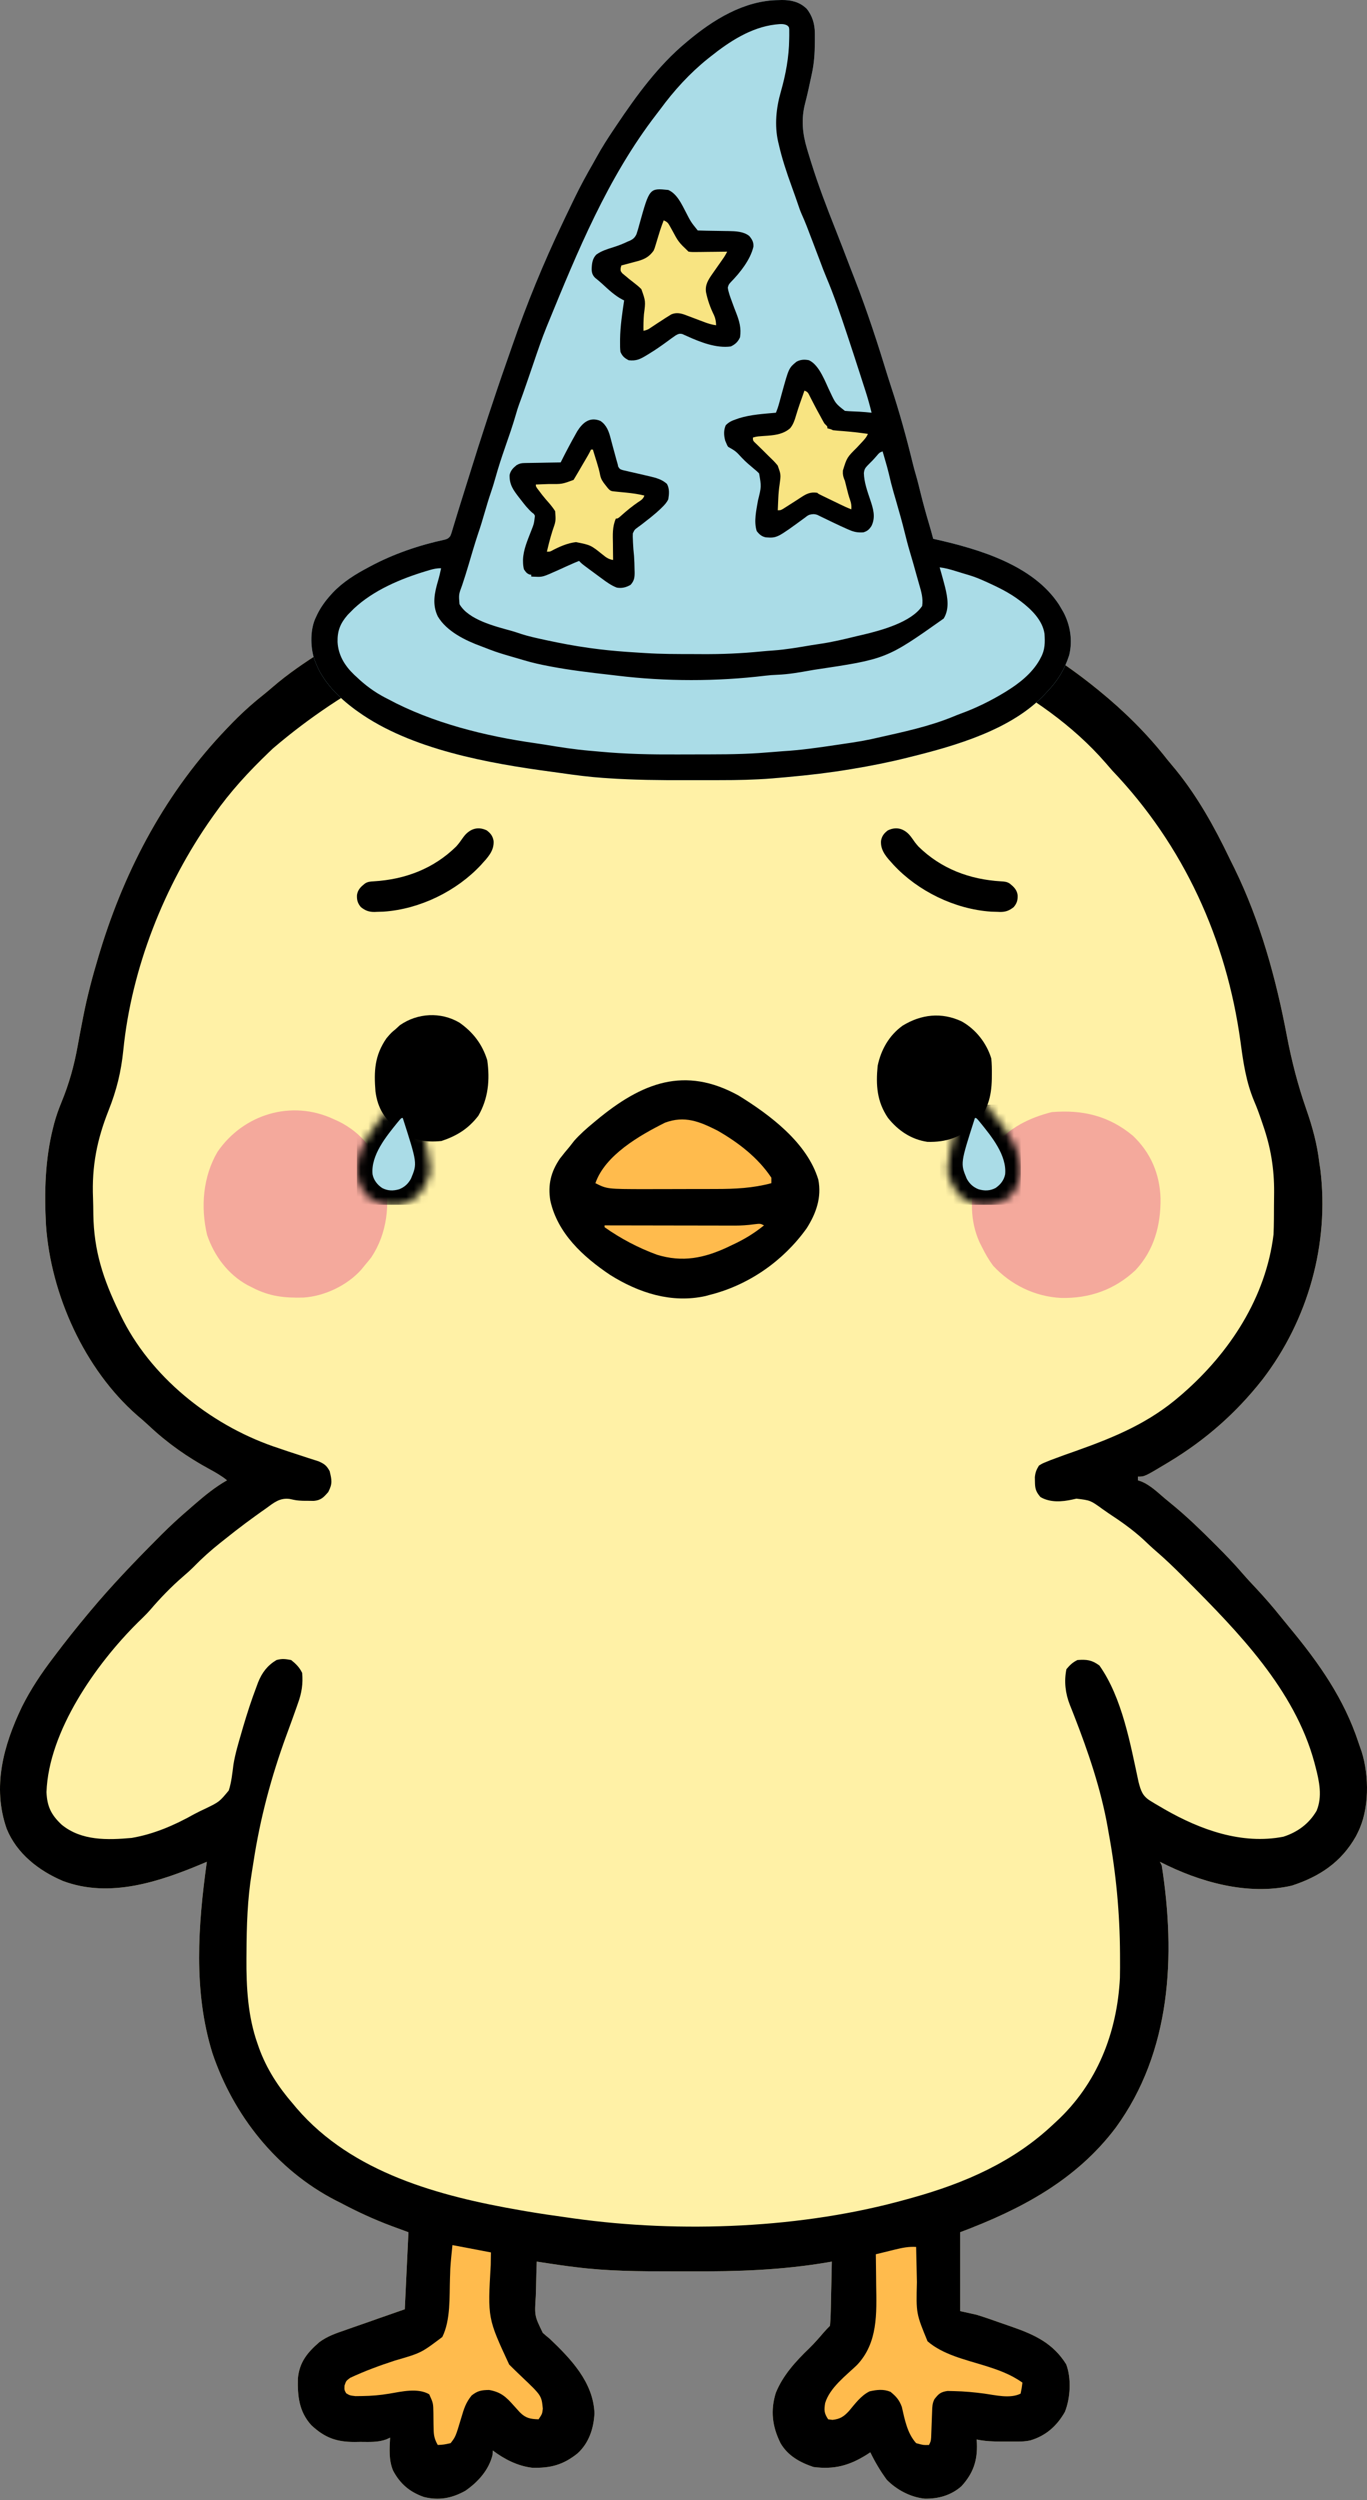 <svg width="180" height="329" viewBox="0 0 180 329" fill="none" xmlns="http://www.w3.org/2000/svg">
<rect x="0" y="0" width="180" height="329" fill="#808080" stroke="none"/>
<path d="M90.361 52.944C93.855 55.773 96.361 60.253 96.982 64.709C97.207 67.548 97.236 70.449 96.258 73.156C96.654 73.169 96.654 73.169 97.058 73.183C102.2 73.389 107.186 74.123 112.186 75.328C112.518 75.405 112.518 75.405 112.856 75.485C118.991 76.936 124.88 79.046 130.528 81.844C130.748 81.952 130.968 82.061 131.195 82.173C135.882 84.505 140.213 87.24 144.284 90.532C144.43 90.65 144.577 90.768 144.727 90.889C148.034 93.583 151.072 96.581 153.696 99.944C154.067 100.392 154.439 100.839 154.812 101.286C157.714 104.854 159.943 108.872 161.926 113.01C162.131 113.434 162.341 113.854 162.552 114.274C165.941 121.202 168.025 128.773 169.452 136.329C170.087 139.64 170.894 142.782 172.003 145.959C172.825 148.315 173.437 150.557 173.726 153.037C173.769 153.319 173.812 153.601 173.856 153.892C175.055 163.689 172.247 173.695 166.245 181.514C162.775 185.931 158.744 189.474 153.937 192.374C153.784 192.467 153.63 192.56 153.472 192.655C150.715 194.305 150.715 194.305 149.834 194.305C149.834 194.464 149.834 194.624 149.834 194.788C150.009 194.848 150.184 194.908 150.363 194.971C151.505 195.475 152.374 196.319 153.318 197.123C153.686 197.434 154.059 197.739 154.433 198.043C156.336 199.609 158.094 201.312 159.835 203.053C160.006 203.224 160.006 203.224 160.18 203.398C161.395 204.613 162.579 205.841 163.698 207.145C164.277 207.815 164.885 208.456 165.491 209.102C166.559 210.251 167.581 211.425 168.562 212.649C168.994 213.187 169.43 213.72 169.871 214.25C173.697 218.866 176.983 223.547 178.871 229.281C179.008 229.696 179.153 230.108 179.301 230.52C180.299 233.714 180.312 238.114 178.794 241.124C178.71 241.294 178.625 241.464 178.538 241.639C176.612 245.043 173.746 246.939 170.106 248.122C164.293 249.463 157.905 247.642 152.73 244.985C152.81 245.144 152.89 245.304 152.972 245.468C154.825 257.372 154.223 269.968 146.906 279.988C141.679 286.91 134.404 290.737 126.425 293.735C126.425 297.159 126.425 300.584 126.425 304.112C127.142 304.271 127.859 304.43 128.597 304.595C129.683 304.929 130.754 305.306 131.825 305.686C132.32 305.861 132.816 306.031 133.313 306.202C136.296 307.244 138.682 308.374 140.392 311.111C141.091 312.948 140.952 315.557 140.222 317.371C139.161 319.24 137.702 320.529 135.64 321.134C135.066 321.257 134.548 321.278 133.961 321.279C133.742 321.279 133.523 321.279 133.297 321.28C133.07 321.279 132.843 321.278 132.609 321.277C132.271 321.278 132.271 321.278 131.927 321.28C130.79 321.278 129.715 321.241 128.597 321.005C128.608 321.172 128.62 321.338 128.631 321.51C128.719 323.798 128.148 325.458 126.598 327.158C125.224 328.363 123.572 328.818 121.78 328.795C119.906 328.606 118.09 327.649 116.772 326.315C115.931 325.172 115.217 323.971 114.6 322.695C114.448 322.794 114.296 322.892 114.14 322.994C111.855 324.432 109.847 324.981 107.118 324.625C105.335 324.031 103.735 323.145 102.774 321.488C101.689 319.3 101.426 317.21 102.156 314.866C103.1 312.536 104.81 310.685 106.601 308.964C107.263 308.314 107.865 307.623 108.467 306.918C108.73 306.615 109.007 306.326 109.29 306.043C109.35 305.404 109.381 304.788 109.39 304.148C109.395 303.961 109.4 303.774 109.405 303.582C109.419 302.984 109.43 302.387 109.441 301.789C109.45 301.384 109.46 300.98 109.47 300.575C109.493 299.582 109.513 298.589 109.532 297.596C109.357 297.626 109.182 297.657 109.003 297.688C102.983 298.715 97.087 298.913 90.998 298.88C90.166 298.877 89.335 298.878 88.503 298.88C84.23 298.884 79.991 298.86 75.745 298.32C75.456 298.284 75.166 298.249 74.868 298.212C74.204 298.126 73.542 298.03 72.879 297.928C72.553 297.879 72.553 297.879 72.219 297.83C71.705 297.753 71.191 297.675 70.677 297.596C70.635 298.729 70.605 299.862 70.584 300.996C70.576 301.38 70.564 301.765 70.55 302.15C70.379 304.733 70.379 304.733 71.472 306.976C71.762 307.237 72.06 307.49 72.366 307.732C75.172 310.399 78.126 313.479 78.279 317.566C78.175 319.552 77.55 321.471 76.046 322.838C74.154 324.348 72.525 324.779 70.1 324.727C68.163 324.501 66.432 323.614 64.885 322.453C64.87 322.744 64.87 322.744 64.855 323.041C64.367 325.029 62.928 326.621 61.265 327.763C59.493 328.744 57.785 329.069 55.81 328.569C53.94 327.915 52.671 326.832 51.747 325.078C51.181 323.686 51.288 322.24 51.37 320.764C51.197 320.842 51.024 320.92 50.846 321.001C49.726 321.404 48.613 321.326 47.434 321.322C47.191 321.326 46.947 321.33 46.697 321.334C44.301 321.335 42.757 320.776 40.989 319.121C39.383 317.347 39.168 315.318 39.224 313.001C39.41 310.851 40.469 309.565 42.055 308.192C43.09 307.432 44.204 307.039 45.412 306.631C45.662 306.542 45.912 306.453 46.169 306.361C46.936 306.089 47.705 305.824 48.474 305.56C48.958 305.389 49.442 305.219 49.925 305.047C51.048 304.649 52.174 304.26 53.301 303.871C53.46 300.526 53.62 297.181 53.784 293.735C52.649 293.316 52.649 293.316 51.491 292.89C49.194 292.026 47.02 291.024 44.854 289.873C44.62 289.755 44.386 289.637 44.145 289.515C36.405 285.51 30.735 278.352 27.967 270.157C25.438 261.993 26.078 253.332 27.237 244.985C27.115 245.037 26.993 245.089 26.867 245.143C21.084 247.59 14.476 249.836 8.289 247.513C5.107 246.165 2.209 243.914 0.88 240.644C-1.047 235.139 0.447 229.682 2.888 224.594C4.035 222.304 5.415 220.232 6.965 218.197C7.066 218.063 7.167 217.928 7.272 217.79C8.652 215.958 10.079 214.165 11.55 212.405C11.706 212.218 11.706 212.218 11.865 212.028C14.652 208.69 17.654 205.56 20.721 202.48C20.908 202.292 21.096 202.103 21.289 201.909C22.428 200.773 23.601 199.694 24.824 198.649C25.093 198.415 25.362 198.18 25.631 197.946C26.993 196.771 28.321 195.681 29.892 194.788C29.186 194.217 28.437 193.782 27.64 193.351C24.693 191.755 22.066 189.916 19.623 187.619C19.111 187.14 18.588 186.686 18.051 186.236C11.12 180.165 6.691 170.341 6.058 161.226C5.822 156.879 5.93 152.553 7.01 148.316C7.072 148.069 7.072 148.069 7.136 147.817C7.393 146.884 7.704 145.988 8.074 145.094C9.094 142.621 9.765 140.232 10.234 137.6C10.424 136.543 10.628 135.489 10.833 134.435C10.873 134.227 10.913 134.02 10.954 133.806C11.486 131.085 12.196 128.42 12.998 125.766C13.064 125.549 13.129 125.332 13.197 125.108C16.55 114.158 21.939 104.11 29.892 95.841C30.005 95.722 30.118 95.604 30.235 95.482C31.59 94.069 32.995 92.771 34.528 91.553C34.979 91.192 35.422 90.823 35.859 90.445C37.923 88.66 40.139 87.164 42.441 85.705C42.605 85.6 42.77 85.496 42.94 85.388C52.328 79.489 63.257 75.924 74.176 74.272C74.443 74.231 74.709 74.191 74.983 74.149C76.535 73.929 78.039 73.828 79.606 73.88C79.606 73.72 79.606 73.561 79.606 73.397C79.447 73.347 79.288 73.297 79.124 73.246C78.48 72.951 78.081 72.675 77.54 72.236C75.487 70.669 73.291 70.129 70.761 69.911C69.907 69.769 69.427 69.582 68.746 69.053C68.097 68.082 68.047 67.044 68.264 65.916C68.793 64.948 69.374 64.365 70.397 63.945C73.295 63.179 76.116 64.011 78.7 65.359C79.504 65.839 80.284 66.348 81.054 66.881C81.217 66.993 81.379 67.105 81.547 67.22C82.76 68.06 83.96 68.915 85.157 69.777C85.366 69.927 85.366 69.927 85.579 70.08C87.595 71.528 87.595 71.528 88.457 72.243C88.964 72.722 88.964 72.722 89.501 72.673C89.673 72.247 89.673 72.247 89.848 71.813C89.912 71.654 89.977 71.494 90.043 71.33C90.866 68.674 90.824 65.345 89.742 62.778C89.663 62.581 89.584 62.384 89.502 62.181C88.422 59.767 86.672 58.039 84.473 56.618C83.676 56.076 83.293 55.739 82.985 54.814C82.895 53.605 82.957 52.886 83.709 51.918C85.85 49.984 88.399 51.485 90.361 52.944Z" fill="#FFF1A6"/>
<path d="M90.361 52.944C93.855 55.773 96.361 60.253 96.982 64.709C97.207 67.548 97.236 70.449 96.258 73.156C96.654 73.169 96.654 73.169 97.058 73.183C102.2 73.389 107.186 74.123 112.186 75.328C112.518 75.405 112.518 75.405 112.856 75.485C118.991 76.936 124.88 79.046 130.528 81.844C130.748 81.952 130.968 82.061 131.195 82.173C135.882 84.505 140.213 87.24 144.284 90.532C144.43 90.65 144.577 90.768 144.727 90.889C148.034 93.583 151.072 96.581 153.696 99.944C154.067 100.392 154.439 100.839 154.812 101.286C157.714 104.854 159.943 108.872 161.926 113.01C162.131 113.434 162.341 113.854 162.552 114.274C165.941 121.202 168.025 128.773 169.452 136.329C170.087 139.64 170.894 142.782 172.003 145.959C172.825 148.315 173.437 150.557 173.726 153.037C173.769 153.319 173.812 153.601 173.856 153.892C175.055 163.689 172.247 173.695 166.245 181.514C162.775 185.931 158.744 189.474 153.937 192.374C153.784 192.467 153.63 192.56 153.472 192.655C150.715 194.305 150.715 194.305 149.834 194.305C149.834 194.464 149.834 194.624 149.834 194.788C150.009 194.848 150.184 194.908 150.363 194.971C151.505 195.475 152.374 196.319 153.318 197.123C153.686 197.434 154.059 197.739 154.433 198.043C156.336 199.609 158.094 201.312 159.835 203.053C160.006 203.224 160.006 203.224 160.18 203.398C161.395 204.613 162.579 205.841 163.698 207.145C164.277 207.815 164.885 208.456 165.491 209.102C166.559 210.251 167.581 211.425 168.562 212.649C168.994 213.187 169.43 213.72 169.871 214.25C173.697 218.866 176.983 223.547 178.871 229.281C179.008 229.696 179.153 230.108 179.301 230.52C180.299 233.714 180.312 238.114 178.794 241.124C178.71 241.294 178.625 241.464 178.538 241.639C176.612 245.043 173.746 246.939 170.106 248.122C164.293 249.463 157.905 247.642 152.73 244.985C152.81 245.144 152.89 245.304 152.972 245.468C154.825 257.372 154.223 269.968 146.906 279.988C141.679 286.91 134.404 290.737 126.425 293.735C126.425 297.159 126.425 300.584 126.425 304.112C127.142 304.271 127.859 304.43 128.597 304.595C129.683 304.929 130.754 305.306 131.825 305.686C132.32 305.861 132.816 306.031 133.313 306.202C136.296 307.244 138.682 308.374 140.392 311.111C141.091 312.948 140.952 315.557 140.222 317.371C139.161 319.24 137.702 320.529 135.64 321.134C135.066 321.257 134.548 321.278 133.961 321.279C133.742 321.279 133.523 321.279 133.297 321.28C133.07 321.279 132.843 321.278 132.609 321.277C132.271 321.278 132.271 321.278 131.927 321.28C130.79 321.278 129.715 321.241 128.597 321.005C128.608 321.172 128.62 321.338 128.631 321.51C128.719 323.798 128.148 325.458 126.598 327.158C125.224 328.363 123.572 328.818 121.78 328.795C119.906 328.606 118.09 327.649 116.772 326.315C115.931 325.172 115.217 323.971 114.6 322.695C114.448 322.794 114.296 322.892 114.14 322.994C111.855 324.432 109.847 324.981 107.118 324.625C105.335 324.031 103.735 323.145 102.774 321.488C101.689 319.3 101.426 317.21 102.156 314.866C103.1 312.536 104.81 310.685 106.601 308.964C107.263 308.314 107.865 307.623 108.467 306.918C108.73 306.615 109.007 306.326 109.29 306.043C109.35 305.404 109.381 304.788 109.39 304.148C109.395 303.961 109.4 303.774 109.405 303.582C109.419 302.984 109.43 302.387 109.441 301.789C109.45 301.384 109.46 300.98 109.47 300.575C109.493 299.582 109.513 298.589 109.532 297.596C109.357 297.626 109.182 297.657 109.003 297.688C102.983 298.715 97.087 298.913 90.998 298.88C90.166 298.877 89.335 298.878 88.503 298.88C84.23 298.884 79.991 298.86 75.745 298.32C75.456 298.284 75.166 298.249 74.868 298.212C74.204 298.126 73.542 298.03 72.879 297.928C72.553 297.879 72.553 297.879 72.219 297.83C71.705 297.753 71.191 297.675 70.677 297.596C70.635 298.729 70.605 299.862 70.584 300.996C70.576 301.38 70.564 301.765 70.55 302.15C70.379 304.733 70.379 304.733 71.472 306.976C71.762 307.237 72.06 307.49 72.366 307.732C75.172 310.399 78.126 313.479 78.279 317.566C78.175 319.552 77.55 321.471 76.046 322.838C74.154 324.348 72.525 324.779 70.1 324.727C68.163 324.501 66.432 323.614 64.885 322.453C64.87 322.744 64.87 322.744 64.855 323.041C64.367 325.029 62.928 326.621 61.265 327.763C59.493 328.744 57.785 329.069 55.81 328.569C53.94 327.915 52.671 326.832 51.747 325.078C51.181 323.686 51.288 322.24 51.37 320.764C51.197 320.842 51.024 320.92 50.846 321.001C49.726 321.404 48.613 321.326 47.434 321.322C47.191 321.326 46.947 321.33 46.697 321.334C44.301 321.335 42.757 320.776 40.989 319.121C39.383 317.347 39.168 315.318 39.224 313.001C39.41 310.851 40.469 309.565 42.055 308.192C43.09 307.432 44.204 307.039 45.412 306.631C45.662 306.542 45.912 306.453 46.169 306.361C46.936 306.089 47.705 305.824 48.474 305.56C48.958 305.389 49.442 305.219 49.925 305.047C51.048 304.649 52.174 304.26 53.301 303.871C53.46 300.526 53.62 297.181 53.784 293.735C52.649 293.316 52.649 293.316 51.491 292.89C49.194 292.026 47.02 291.024 44.854 289.873C44.62 289.755 44.386 289.637 44.145 289.515C36.405 285.51 30.735 278.352 27.967 270.157C25.438 261.993 26.078 253.332 27.237 244.985C27.115 245.037 26.993 245.089 26.867 245.143C21.084 247.59 14.476 249.836 8.289 247.513C5.107 246.165 2.209 243.914 0.88 240.644C-1.047 235.139 0.447 229.682 2.888 224.594C4.035 222.304 5.415 220.232 6.965 218.197C7.066 218.063 7.167 217.928 7.272 217.79C8.652 215.958 10.079 214.165 11.55 212.405C11.706 212.218 11.706 212.218 11.865 212.028C14.652 208.69 17.654 205.56 20.721 202.48C20.908 202.292 21.096 202.103 21.289 201.909C22.428 200.773 23.601 199.694 24.824 198.649C25.093 198.415 25.362 198.18 25.631 197.946C26.993 196.771 28.321 195.681 29.892 194.788C29.186 194.217 28.437 193.782 27.64 193.351C24.693 191.755 22.066 189.916 19.623 187.619C19.111 187.14 18.588 186.686 18.051 186.236C11.12 180.165 6.691 170.341 6.058 161.226C5.822 156.879 5.93 152.553 7.01 148.316C7.072 148.069 7.072 148.069 7.136 147.817C7.393 146.884 7.704 145.988 8.074 145.094C9.094 142.621 9.765 140.232 10.234 137.6C10.424 136.543 10.628 135.489 10.833 134.435C10.873 134.227 10.913 134.02 10.954 133.806C11.486 131.085 12.196 128.42 12.998 125.766C13.064 125.549 13.129 125.332 13.197 125.108C16.55 114.158 21.939 104.11 29.892 95.841C30.005 95.722 30.118 95.604 30.235 95.482C31.59 94.069 32.995 92.771 34.528 91.553C34.979 91.192 35.422 90.823 35.859 90.445C37.923 88.66 40.139 87.164 42.441 85.705C42.605 85.6 42.77 85.496 42.94 85.388C52.328 79.489 63.257 75.924 74.176 74.272C74.443 74.231 74.709 74.191 74.983 74.149C76.535 73.929 78.039 73.828 79.606 73.88C79.606 73.72 79.606 73.561 79.606 73.397C79.447 73.347 79.288 73.297 79.124 73.246C78.48 72.951 78.081 72.675 77.54 72.236C75.487 70.669 73.291 70.129 70.761 69.911C69.907 69.769 69.427 69.582 68.746 69.053C68.097 68.082 68.047 67.044 68.264 65.916C68.793 64.948 69.374 64.365 70.397 63.945C73.295 63.179 76.116 64.011 78.7 65.359C79.504 65.839 80.284 66.348 81.054 66.881C81.217 66.993 81.379 67.105 81.547 67.22C82.76 68.06 83.96 68.915 85.157 69.777C85.366 69.927 85.366 69.927 85.579 70.08C87.595 71.528 87.595 71.528 88.457 72.243C88.964 72.722 88.964 72.722 89.501 72.673C89.673 72.247 89.673 72.247 89.848 71.813C89.912 71.654 89.977 71.494 90.043 71.33C90.866 68.674 90.824 65.345 89.742 62.778C89.663 62.581 89.584 62.384 89.502 62.181C88.422 59.767 86.672 58.039 84.473 56.618C83.676 56.076 83.293 55.739 82.985 54.814C82.895 53.605 82.957 52.886 83.709 51.918C85.85 49.984 88.399 51.485 90.361 52.944ZM35.925 98.496C35.668 98.742 35.668 98.742 35.405 98.993C32.739 101.549 30.326 104.158 28.202 107.184C28.095 107.335 27.987 107.487 27.876 107.643C21.629 116.493 17.314 127.414 16.235 138.212C15.946 141.04 15.356 143.448 14.306 146.093C12.763 149.983 12.076 153.459 12.249 157.647C12.275 158.373 12.284 159.099 12.29 159.826C12.362 164.588 13.595 168.328 15.653 172.585C15.73 172.746 15.807 172.908 15.886 173.074C19.761 181.109 27.568 187.37 35.909 190.3C37.303 190.78 38.701 191.249 40.105 191.697C40.27 191.751 40.435 191.805 40.605 191.861C41.057 192.008 41.51 192.153 41.964 192.297C42.73 192.637 43.008 192.855 43.406 193.581C43.696 194.777 43.796 195.225 43.225 196.326C42.626 197.026 42.258 197.416 41.322 197.498C41.079 197.495 40.836 197.491 40.586 197.488C40.346 197.486 40.106 197.485 39.859 197.483C39.062 197.442 39.062 197.442 38.133 197.239C36.839 197.07 36.041 197.747 35.035 198.483C34.846 198.616 34.657 198.748 34.462 198.885C33.899 199.282 33.342 199.688 32.788 200.097C32.635 200.209 32.483 200.322 32.325 200.437C31.418 201.11 30.532 201.805 29.65 202.51C29.297 202.79 29.297 202.79 28.936 203.075C27.727 204.044 26.6 205.045 25.521 206.156C25.069 206.609 24.601 207.027 24.115 207.443C22.525 208.814 21.085 210.31 19.723 211.905C19.214 212.471 18.674 212.993 18.127 213.521C12.608 218.998 6.406 227.827 6.12 235.814C6.195 237.711 6.749 238.827 8.126 240.113C10.732 242.239 14.139 242.135 17.342 241.848C20.25 241.352 22.994 240.171 25.55 238.729C26.056 238.455 26.572 238.213 27.094 237.97C28.88 237.1 28.88 237.1 30.121 235.609C30.483 234.495 30.593 233.338 30.741 232.18C30.967 230.794 31.372 229.454 31.762 228.107C31.845 227.819 31.929 227.531 32.015 227.234C32.541 225.457 33.106 223.7 33.768 221.968C33.839 221.776 33.909 221.584 33.981 221.386C34.501 220.096 35.199 219.163 36.408 218.438C37.164 218.237 37.532 218.295 38.338 218.438C38.988 218.964 39.414 219.382 39.786 220.128C39.921 221.556 39.722 222.796 39.228 224.14C39.166 224.319 39.104 224.499 39.04 224.683C38.608 225.92 38.153 227.148 37.702 228.377C35.709 233.829 34.255 239.272 33.376 245.021C33.307 245.472 33.235 245.921 33.16 246.37C32.575 249.918 32.471 253.434 32.456 257.022C32.453 257.349 32.453 257.349 32.45 257.684C32.425 261.472 32.632 265.351 33.919 268.953C33.98 269.129 34.041 269.305 34.104 269.487C35.107 272.249 36.655 274.627 38.58 276.841C38.824 277.134 38.824 277.134 39.074 277.432C46.391 285.938 57.875 288.997 68.505 290.839C68.759 290.883 69.013 290.927 69.274 290.972C71.105 291.285 72.939 291.554 74.78 291.804C75.035 291.841 75.291 291.877 75.554 291.915C89.626 293.877 105.692 293.25 119.426 289.391C119.663 289.325 119.9 289.26 120.144 289.193C127.062 287.262 133.469 284.483 138.733 279.496C138.905 279.337 138.905 279.337 139.081 279.176C144.459 274.213 147.091 267.522 147.467 260.267C147.486 259.376 147.488 258.486 147.481 257.595C147.481 257.435 147.48 257.276 147.479 257.111C147.45 251.714 146.953 246.431 145.973 241.124C145.935 240.905 145.897 240.687 145.858 240.462C144.975 235.463 143.305 230.552 141.462 225.827C141.395 225.655 141.329 225.484 141.26 225.307C141.134 224.986 141.007 224.665 140.876 224.345C140.284 222.835 140.089 221.246 140.422 219.645C140.877 219.093 141.233 218.757 141.87 218.438C143.098 218.346 143.776 218.43 144.766 219.162C147.77 223.406 148.846 229.523 149.923 234.503C150.223 235.654 150.45 236.348 151.492 236.981C151.683 237.098 151.875 237.215 152.072 237.335C152.279 237.455 152.487 237.576 152.7 237.7C152.915 237.826 153.129 237.952 153.35 238.082C158.06 240.777 163.507 242.756 168.99 241.689C170.852 241.09 172.376 239.978 173.364 238.273C174.141 236.42 173.722 234.405 173.229 232.526C173.147 232.212 173.147 232.212 173.064 231.892C170.468 222.339 163.061 214.763 156.26 207.94C156.036 207.716 155.812 207.491 155.582 207.259C154.479 206.159 153.365 205.091 152.183 204.077C151.609 203.583 151.064 203.06 150.513 202.541C149.094 201.249 147.575 200.182 145.973 199.132C145.699 198.941 145.426 198.75 145.153 198.559C143.585 197.427 143.585 197.427 141.735 197.201C141.482 197.258 141.482 197.258 141.225 197.317C139.805 197.634 138.265 197.735 136.999 196.99C136.383 196.268 136.282 195.868 136.275 194.939C136.271 194.753 136.268 194.567 136.264 194.375C136.328 193.745 136.469 193.395 136.802 192.857C137.224 192.588 137.224 192.588 137.739 192.378C137.934 192.298 138.129 192.219 138.33 192.136C139.494 191.695 140.665 191.277 141.84 190.866C146.873 189.071 151.304 187.217 155.385 183.686C155.504 183.584 155.623 183.481 155.746 183.375C161.931 177.981 166.68 170.732 167.693 162.449C167.72 161.781 167.738 161.118 167.742 160.45C167.744 160.262 167.745 160.074 167.746 159.881C167.749 159.484 167.75 159.088 167.751 158.692C167.753 158.097 167.761 157.503 167.769 156.908C167.79 153.776 167.328 150.969 166.29 147.999C166.198 147.724 166.198 147.724 166.103 147.443C165.809 146.579 165.5 145.729 165.139 144.891C164.072 142.343 163.714 139.829 163.346 137.1C161.5 123.601 155.876 111.271 146.456 101.392C146.152 101.047 145.85 100.7 145.551 100.351C141.273 95.432 135.757 91.656 130.045 88.601C129.897 88.521 129.749 88.441 129.596 88.358C122.412 84.499 114.558 82.359 106.636 80.637C106.443 80.594 106.249 80.551 106.05 80.506C104.964 80.265 103.875 80.073 102.774 79.913C102.561 79.881 102.347 79.848 102.127 79.815C80.255 76.636 55.175 82.035 35.925 98.496Z" fill="black"/>
<path d="M97.269 144.168C101.408 146.724 106.286 150.373 107.75 155.219C108.208 157.562 107.474 159.658 106.213 161.635C103.123 165.953 98.531 169.144 93.362 170.413C93.213 170.455 93.064 170.497 92.911 170.54C88.428 171.538 84.096 170.123 80.33 167.758C76.786 165.379 73.421 162.31 72.463 157.981C72.126 155.895 72.536 154.207 73.73 152.452C74.147 151.91 74.579 151.386 75.021 150.865C75.312 150.492 75.312 150.492 75.609 150.111C76.397 149.227 77.246 148.48 78.158 147.728C78.278 147.628 78.398 147.528 78.522 147.425C84.519 142.449 90.153 140.232 97.269 144.168Z" fill="black"/>
<path d="M149.171 149.447C151.522 151.675 152.709 154.471 152.815 157.676C152.855 161.194 151.984 164.489 149.527 167.128C146.753 169.72 143.486 170.866 139.738 170.793C136.31 170.628 133.106 169.086 130.769 166.552C130.197 165.786 129.748 164.994 129.321 164.139C129.203 163.905 129.085 163.671 128.964 163.431C127.728 160.659 127.725 157.574 128.572 154.672C129.059 153.448 129.747 152.403 130.528 151.348C130.654 151.174 130.781 151 130.911 150.821C132.83 148.415 135.559 147.073 138.492 146.34C142.545 146.002 146.01 146.82 149.171 149.447Z" fill="#F4A99C"/>
<path d="M43.889 147.245C44.23 147.398 44.23 147.398 44.578 147.555C47.658 149.08 49.496 151.535 50.646 154.726C51.377 158.432 51.01 162.273 48.882 165.466C48.593 165.834 48.296 166.196 47.992 166.552C47.854 166.722 47.715 166.892 47.573 167.067C45.718 169.148 42.713 170.575 39.935 170.744C37.476 170.807 35.497 170.599 33.27 169.448C33.05 169.337 32.829 169.227 32.602 169.113C30.03 167.706 28.205 165.263 27.267 162.494C26.402 158.82 26.723 154.83 28.645 151.561C32.036 146.623 38.363 144.678 43.889 147.245Z" fill="#F4A99C"/>
<path d="M59.576 295.424C62.084 295.902 62.084 295.902 64.644 296.389C64.635 296.934 64.627 297.479 64.618 298.04C64.213 305.046 64.213 305.046 67.045 311.142C67.574 311.673 68.112 312.193 68.656 312.709C71.308 315.227 71.308 315.227 71.476 316.948C71.401 317.627 71.401 317.627 70.918 318.351C69.818 318.316 69.225 318.207 68.437 317.416C68.174 317.133 67.915 316.846 67.66 316.556C66.651 315.415 65.968 314.765 64.402 314.489C63.399 314.506 62.896 314.585 62.106 315.212C61.35 316.126 61.079 316.984 60.752 318.109C59.99 320.647 59.99 320.647 59.334 321.488C58.444 321.684 58.444 321.684 57.645 321.729C57.216 320.988 57.102 320.448 57.096 319.595C57.091 319.374 57.086 319.153 57.081 318.925C57.075 318.461 57.071 317.998 57.068 317.535C57.046 316.228 57.046 316.228 56.519 315.06C55.028 314.187 52.906 314.694 51.28 314.972C50.086 315.174 48.929 315.273 47.72 315.289C47.421 315.293 47.122 315.297 46.813 315.301C46.061 315.213 46.061 315.213 45.58 314.922C45.337 314.489 45.337 314.489 45.365 313.904C45.578 313.283 45.578 313.283 46.111 312.891C48.04 311.989 49.995 311.271 52.019 310.613C55.457 309.617 55.457 309.617 58.245 307.513C59.355 305.243 59.165 302.244 59.252 299.754C59.26 299.54 59.267 299.327 59.275 299.107C59.281 298.92 59.286 298.733 59.292 298.541C59.354 297.5 59.472 296.462 59.576 295.424Z" fill="#FFBB4D"/>
<path d="M120.633 295.665C120.64 296.028 120.64 296.028 120.648 296.399C120.666 297.309 120.687 298.219 120.71 299.128C120.719 299.52 120.727 299.911 120.735 300.303C120.628 304.42 120.628 304.42 122.136 308.086C124.166 309.844 127.102 310.493 129.62 311.275C131.434 311.842 133.069 312.413 134.63 313.524C134.54 314.233 134.54 314.233 134.389 314.972C133.014 315.66 131.1 315.175 129.638 314.972C128.305 314.793 126.986 314.667 125.641 314.64C125.351 314.633 125.061 314.627 124.762 314.62C123.864 314.753 123.597 314.991 123.046 315.696C122.757 316.274 122.76 316.672 122.737 317.318C122.728 317.543 122.719 317.767 122.71 317.999C122.701 318.235 122.693 318.47 122.684 318.713C122.668 319.178 122.65 319.643 122.632 320.108C122.624 320.315 122.617 320.521 122.609 320.734C122.564 321.247 122.564 321.247 122.322 321.729C121.553 321.745 121.553 321.745 120.633 321.488C119.458 320.198 119.129 318.368 118.748 316.718C118.408 315.794 118.012 315.351 117.254 314.731C116.326 314.352 115.471 314.457 114.509 314.67C113.367 315.225 112.587 316.313 111.784 317.266C111.088 318.01 110.626 318.307 109.622 318.426C109.433 318.401 109.244 318.376 109.049 318.351C108.512 317.545 108.499 317.162 108.648 316.221C109.265 314.189 111.35 312.633 112.835 311.216C115.611 308.29 115.432 304.439 115.369 300.613C115.365 300.223 115.362 299.834 115.359 299.445C115.351 298.507 115.339 297.569 115.324 296.631C115.982 296.468 116.641 296.308 117.3 296.148C117.485 296.102 117.671 296.056 117.862 296.009C118.804 295.782 119.656 295.603 120.633 295.665Z" fill="#FFBB4D"/>
<path d="M126.64 134.409C128.493 135.452 129.901 137.239 130.528 139.281C130.602 139.981 130.608 140.674 130.603 141.378C130.601 141.668 130.601 141.668 130.599 141.965C130.55 144.358 130.035 146.203 128.356 147.969C126.547 149.652 124.576 150.329 122.11 150.254C119.973 149.933 118.253 148.77 116.923 147.099C115.459 144.943 115.319 142.779 115.565 140.246C116.008 138.13 117.072 136.248 118.84 134.972C121.29 133.468 123.973 133.154 126.64 134.409Z" fill="black"/>
<path d="M60.499 134.567C62.293 135.83 63.51 137.402 64.161 139.522C64.522 142.106 64.295 144.552 62.984 146.823C61.663 148.533 60.17 149.46 58.128 150.141C55.936 150.363 54.191 150.007 52.406 148.696C50.654 147.211 49.744 145.902 49.44 143.625C49.228 140.961 49.314 138.908 50.888 136.626C51.506 135.902 51.506 135.902 52.094 135.42C52.279 135.25 52.463 135.081 52.652 134.907C54.975 133.286 58.043 133.121 60.499 134.567Z" fill="black"/>
<path d="M94.474 148.769C97.216 150.339 99.805 152.323 101.568 154.968C101.568 155.207 101.568 155.446 101.568 155.692C99.11 156.35 96.798 156.454 94.258 156.456C93.923 156.457 93.587 156.458 93.252 156.459C92.55 156.46 91.849 156.461 91.147 156.461C90.258 156.46 89.369 156.464 88.48 156.468C87.787 156.471 87.094 156.471 86.401 156.471C85.917 156.471 85.433 156.474 84.949 156.477C79.945 156.464 79.945 156.464 78.4 155.692C79.673 152.002 84.233 149.394 87.57 147.728C90.153 146.772 92.099 147.57 94.474 148.769Z" fill="#FFBB4D"/>
<path d="M100.602 161.243C99.282 162.31 97.95 163.113 96.409 163.822C96.219 163.913 96.03 164.004 95.834 164.098C92.722 165.554 89.865 166.146 86.499 165.104C84.059 164.21 81.729 162.986 79.606 161.484C79.606 161.404 79.606 161.325 79.606 161.243C79.835 161.243 80.064 161.244 80.299 161.244C82.458 161.249 84.616 161.253 86.775 161.255C87.885 161.256 88.994 161.258 90.104 161.261C91.176 161.263 92.248 161.265 93.32 161.265C93.728 161.266 94.136 161.267 94.544 161.268C95.117 161.27 95.691 161.27 96.264 161.27C96.431 161.271 96.598 161.272 96.77 161.273C97.607 161.271 98.416 161.221 99.245 161.105C100.12 161.001 100.12 161.001 100.602 161.243Z" fill="#FFBB4D"/>
<path d="M64.092 109.267C64.622 109.673 64.878 110.018 64.994 110.651C65.082 111.98 64.201 112.855 63.346 113.801C60.155 117.243 55.295 119.641 50.492 119.961C50.204 119.975 49.915 119.982 49.626 119.986C49.53 119.991 49.433 119.995 49.334 120C48.592 120.01 48.094 119.827 47.524 119.366C47.09 118.87 46.97 118.409 47.006 117.764C47.112 117.071 47.504 116.7 48.038 116.27C48.407 116.023 48.754 115.997 49.191 115.975C53.373 115.724 57.107 114.295 60.068 111.39C60.397 111.027 60.672 110.65 60.946 110.249C61.691 109.183 62.776 108.638 64.092 109.267Z" fill="black"/>
<path d="M116.908 109.267C116.378 109.673 116.122 110.018 116.006 110.651C115.918 111.98 116.799 112.855 117.654 113.801C120.845 117.243 125.705 119.641 130.507 119.961C130.796 119.975 131.085 119.982 131.374 119.986C131.47 119.991 131.567 119.995 131.666 120C132.408 120.01 132.906 119.827 133.476 119.366C133.911 118.87 134.03 118.409 133.994 117.764C133.888 117.071 133.496 116.7 132.962 116.27C132.593 116.023 132.246 115.997 131.809 115.975C127.627 115.724 123.893 114.295 120.932 111.39C120.603 111.027 120.328 110.65 120.054 110.249C119.309 109.183 118.224 108.638 116.908 109.267Z" fill="black"/>
<mask id="mask0_493_17504" style="mask-type:alpha" maskUnits="userSpaceOnUse" x="47" y="135" width="16" height="24">
<path d="M55.913 135.003C57.63 134.954 59.172 135.537 60.426 136.713C61.148 137.411 61.612 138.159 62.008 139.073C62.044 139.155 62.08 139.237 62.117 139.322C62.632 140.772 62.425 142.483 61.791 143.848C61.531 144.386 61.242 144.873 60.838 145.316C60.775 145.385 60.713 145.455 60.648 145.527C59.599 146.638 58.085 147.449 56.533 147.507C56.357 147.508 56.181 147.508 56.004 147.506C55.944 147.505 55.883 147.505 55.82 147.505C55.672 147.504 55.524 147.502 55.375 147.501C55.395 147.582 55.415 147.664 55.435 147.748C56.987 154.219 56.987 154.219 55.615 156.574C55.002 157.56 53.874 158.263 52.757 158.542C51.28 158.758 49.962 158.52 48.723 157.665C47.778 156.905 47.181 155.714 47.026 154.524C46.706 151.115 49.446 148.003 51.474 145.55C51.314 145.28 51.147 145.017 50.976 144.755C50.1 143.37 49.638 141.705 50.005 140.07C50.446 138.317 51.414 136.843 52.956 135.874C53.892 135.351 54.844 135.062 55.913 135.003Z" fill="black"/>
</mask>
<g mask="url(#mask0_493_17504)">
<rect x="47" y="145.369" width="10.627" height="13.158" fill="black"/>
<path d="M53.034 147.11C54.951 153.079 54.951 153.079 54.127 155.07C53.782 155.733 53.283 156.203 52.587 156.482C51.785 156.726 51.053 156.715 50.303 156.318C49.665 155.872 49.206 155.3 49.055 154.524C48.814 152.009 50.866 149.523 52.347 147.696C52.831 147.11 52.831 147.11 53.034 147.11Z" fill="#AADCE7"/>
</g>
<mask id="mask1_493_17504" style="mask-type:alpha" maskUnits="userSpaceOnUse" x="119" y="135" width="16" height="24">
<path d="M125.495 135.003C123.778 134.954 122.235 135.537 120.982 136.713C120.26 137.411 119.795 138.159 119.399 139.073C119.364 139.155 119.328 139.237 119.291 139.322C118.776 140.772 118.982 142.483 119.617 143.848C119.877 144.386 120.165 144.873 120.57 145.316C120.632 145.385 120.695 145.455 120.759 145.527C121.808 146.638 123.322 147.449 124.874 147.507C125.051 147.508 125.227 147.508 125.403 147.506C125.464 147.505 125.525 147.505 125.587 147.505C125.736 147.504 125.884 147.502 126.032 147.501C126.013 147.582 125.993 147.664 125.973 147.748C124.42 154.219 124.42 154.219 125.792 156.574C126.405 157.56 127.534 158.263 128.65 158.542C130.128 158.758 131.446 158.52 132.685 157.665C133.63 156.905 134.227 155.714 134.382 154.524C134.702 151.115 131.961 148.003 129.934 145.55C130.093 145.28 130.26 145.017 130.431 144.755C131.307 143.37 131.769 141.705 131.403 140.07C130.962 138.317 129.993 136.843 128.451 135.874C127.515 135.351 126.564 135.062 125.495 135.003Z" fill="black"/>
</mask>
<g mask="url(#mask1_493_17504)">
<rect width="10.627" height="13.158" transform="matrix(-1 0 0 1 134.407 145.369)" fill="black"/>
<path d="M128.373 147.11C126.456 153.079 126.456 153.079 127.281 155.07C127.626 155.733 128.124 156.203 128.821 156.482C129.622 156.726 130.354 156.715 131.104 156.318C131.743 155.872 132.201 155.3 132.353 154.524C132.594 152.009 130.541 149.523 129.061 147.696C128.577 147.11 128.577 147.11 128.373 147.11Z" fill="#AADCE7"/>
</g>
<path d="M102.562 0.011C102.692 0.007 102.821 0.004 102.955 0C104.192 -0.01 105.286 0.259 106.2 1.132C106.952 2.031 107.284 3.159 107.292 4.316C107.293 4.438 107.293 4.438 107.294 4.562C107.296 4.824 107.295 5.086 107.294 5.348C107.293 5.437 107.293 5.527 107.293 5.62C107.286 7.025 107.196 8.364 106.892 9.738C106.852 9.926 106.852 9.926 106.812 10.117C106.563 11.286 106.312 12.455 106.011 13.611C105.474 15.682 105.662 17.575 106.272 19.609C106.308 19.732 106.345 19.855 106.382 19.981C106.51 20.403 106.64 20.824 106.771 21.244C106.807 21.359 106.807 21.359 106.844 21.476C107.763 24.416 108.858 27.279 109.995 30.141C110.652 31.794 111.286 33.456 111.921 35.117C112.128 35.657 112.338 36.196 112.549 36.735C114.204 40.97 115.611 45.313 116.939 49.661C117.065 50.066 117.196 50.47 117.329 50.873C118.431 54.208 119.367 57.6 120.197 61.012C120.31 61.477 120.436 61.935 120.571 62.393C120.814 63.22 121.016 64.055 121.222 64.891C121.556 66.246 121.926 67.586 122.325 68.923C122.522 69.579 122.702 70.24 122.88 70.902C123.05 70.94 123.05 70.94 123.224 70.978C128.933 72.267 136.04 74.367 139.442 79.562C139.576 79.782 139.707 80.004 139.836 80.228C139.892 80.325 139.948 80.422 140.006 80.522C140.934 82.246 141.258 84.299 140.782 86.218C140.181 88.101 139.274 89.574 137.898 91.007C137.793 91.122 137.687 91.236 137.578 91.355C133.208 96.008 125.867 98.12 119.852 99.606C119.716 99.641 119.581 99.674 119.441 99.71C117.053 100.305 114.649 100.779 112.222 101.181C112.131 101.196 112.041 101.211 111.948 101.227C109.216 101.683 106.48 102.003 103.721 102.248C103.578 102.261 103.436 102.274 103.289 102.287C102.874 102.324 102.458 102.359 102.043 102.395C101.864 102.41 101.864 102.41 101.682 102.426C99.389 102.613 97.096 102.654 94.796 102.655C94.512 102.655 94.228 102.656 93.944 102.656C93.352 102.657 92.76 102.657 92.168 102.657C91.572 102.657 90.975 102.658 90.379 102.659C86.872 102.669 83.382 102.635 79.883 102.392C79.74 102.382 79.596 102.373 79.448 102.363C77.587 102.236 75.749 101.997 73.903 101.728C73.484 101.668 73.065 101.612 72.645 101.556C64.326 100.444 54.127 98.621 47.182 93.672C47.063 93.588 46.945 93.503 46.823 93.416C44.571 91.769 42.468 89.682 41.489 87.01C41.451 86.91 41.413 86.811 41.373 86.708C40.85 85.055 40.832 82.759 41.611 81.197C41.671 81.068 41.731 80.94 41.793 80.808C42.266 79.865 42.843 79.07 43.548 78.29C43.639 78.189 43.73 78.089 43.823 77.985C45.169 76.567 46.797 75.561 48.514 74.656C48.589 74.616 48.663 74.576 48.739 74.535C51.8 72.89 55.202 71.734 58.594 71.005C58.962 70.892 59.06 70.835 59.294 70.538C59.444 70.168 59.444 70.168 59.569 69.736C59.593 69.656 59.618 69.576 59.643 69.493C59.722 69.237 59.799 68.979 59.877 68.722C59.927 68.556 59.977 68.391 60.028 68.225C60.106 67.97 60.184 67.716 60.261 67.461C60.448 66.844 60.641 66.229 60.836 65.615C61.127 64.696 61.414 63.775 61.7 62.854C63.328 57.608 65.027 52.392 66.852 47.21C67.046 46.66 67.238 46.11 67.428 45.559C69.325 40.057 71.561 34.609 74.07 29.359C74.193 29.1 74.316 28.84 74.439 28.581C74.797 27.829 75.159 27.08 75.523 26.331C75.575 26.225 75.626 26.118 75.679 26.009C76.425 24.47 77.243 22.978 78.096 21.497C78.25 21.226 78.401 20.956 78.55 20.683C79.245 19.418 80.016 18.217 80.822 17.02C80.952 16.827 81.082 16.633 81.212 16.439C83.818 12.56 86.682 8.631 90.299 5.62C90.366 5.564 90.432 5.508 90.5 5.451C93.906 2.589 97.994 0.052 102.562 0.011Z" fill="#AADCE7"/>
<path d="M102.562 0.011C102.692 0.007 102.821 0.004 102.955 0C104.192 -0.01 105.286 0.259 106.2 1.132C106.952 2.031 107.284 3.159 107.292 4.316C107.293 4.438 107.293 4.438 107.294 4.562C107.296 4.824 107.295 5.086 107.294 5.348C107.293 5.437 107.293 5.527 107.293 5.62C107.286 7.025 107.196 8.364 106.892 9.738C106.852 9.926 106.852 9.926 106.812 10.117C106.563 11.286 106.312 12.455 106.011 13.611C105.474 15.682 105.662 17.575 106.272 19.609C106.308 19.732 106.345 19.855 106.382 19.981C106.51 20.403 106.64 20.824 106.771 21.244C106.807 21.359 106.807 21.359 106.844 21.476C107.763 24.416 108.858 27.279 109.995 30.141C110.652 31.794 111.286 33.456 111.921 35.117C112.128 35.657 112.338 36.196 112.549 36.735C114.204 40.97 115.611 45.313 116.939 49.661C117.065 50.066 117.196 50.47 117.329 50.873C118.431 54.208 119.367 57.6 120.197 61.012C120.31 61.477 120.436 61.935 120.571 62.393C120.814 63.22 121.016 64.055 121.222 64.891C121.556 66.246 121.926 67.586 122.325 68.923C122.522 69.579 122.702 70.24 122.88 70.902C123.05 70.94 123.05 70.94 123.224 70.978C128.933 72.267 136.04 74.367 139.442 79.562C139.576 79.782 139.707 80.004 139.836 80.228C139.892 80.325 139.948 80.422 140.006 80.522C140.934 82.246 141.258 84.299 140.782 86.218C140.181 88.101 139.274 89.574 137.898 91.007C137.793 91.122 137.687 91.236 137.578 91.355C133.208 96.008 125.867 98.12 119.852 99.606C119.716 99.641 119.581 99.674 119.441 99.71C117.053 100.305 114.649 100.779 112.222 101.181C112.131 101.196 112.041 101.211 111.948 101.227C109.216 101.683 106.48 102.003 103.721 102.248C103.578 102.261 103.436 102.274 103.289 102.287C102.874 102.324 102.458 102.359 102.043 102.395C101.864 102.41 101.864 102.41 101.682 102.426C99.389 102.613 97.096 102.654 94.796 102.655C94.512 102.655 94.228 102.656 93.944 102.656C93.352 102.657 92.76 102.657 92.168 102.657C91.572 102.657 90.975 102.658 90.379 102.659C86.872 102.669 83.382 102.635 79.883 102.392C79.74 102.382 79.596 102.373 79.448 102.363C77.587 102.236 75.749 101.997 73.903 101.728C73.484 101.668 73.065 101.612 72.645 101.556C64.326 100.444 54.127 98.621 47.182 93.672C47.063 93.588 46.945 93.503 46.823 93.416C44.571 91.769 42.468 89.682 41.489 87.01C41.451 86.91 41.413 86.811 41.373 86.708C40.85 85.055 40.832 82.759 41.611 81.197C41.671 81.068 41.731 80.94 41.793 80.808C42.266 79.865 42.843 79.07 43.548 78.29C43.639 78.189 43.73 78.089 43.823 77.985C45.169 76.567 46.797 75.561 48.514 74.656C48.589 74.616 48.663 74.576 48.739 74.535C51.8 72.89 55.202 71.734 58.594 71.005C58.962 70.892 59.06 70.835 59.294 70.538C59.444 70.168 59.444 70.168 59.569 69.736C59.593 69.656 59.618 69.576 59.643 69.493C59.722 69.237 59.799 68.979 59.877 68.722C59.927 68.556 59.977 68.391 60.028 68.225C60.106 67.97 60.184 67.716 60.261 67.461C60.448 66.844 60.641 66.229 60.836 65.615C61.127 64.696 61.414 63.775 61.7 62.854C63.328 57.608 65.027 52.392 66.852 47.21C67.046 46.66 67.238 46.11 67.428 45.559C69.325 40.057 71.561 34.609 74.07 29.359C74.193 29.1 74.316 28.84 74.439 28.581C74.797 27.829 75.159 27.08 75.523 26.331C75.575 26.225 75.626 26.118 75.679 26.009C76.425 24.47 77.243 22.978 78.096 21.497C78.25 21.226 78.401 20.956 78.55 20.683C79.245 19.418 80.016 18.217 80.822 17.02C80.952 16.827 81.082 16.633 81.212 16.439C83.818 12.56 86.682 8.631 90.299 5.62C90.366 5.564 90.432 5.508 90.5 5.451C93.906 2.589 97.994 0.052 102.562 0.011ZM102.07 3.228C98.868 3.616 96.035 5.469 93.57 7.437C93.458 7.525 93.346 7.614 93.23 7.705C90.829 9.63 88.767 11.891 86.947 14.368C86.77 14.605 86.59 14.838 86.409 15.072C80.022 23.362 76.048 33.069 72.109 42.682C72.058 42.806 72.007 42.93 71.955 43.058C71.343 44.56 70.826 46.097 70.302 47.632C70.143 48.098 69.984 48.564 69.824 49.03C69.793 49.121 69.762 49.212 69.73 49.305C69.483 50.025 69.234 50.744 68.983 51.463C68.95 51.558 68.916 51.653 68.882 51.752C68.714 52.23 68.54 52.706 68.362 53.181C68.205 53.609 68.07 54.04 67.946 54.479C67.525 55.958 67.016 57.405 66.511 58.857C66.046 60.194 65.606 61.531 65.229 62.895C65.049 63.545 64.85 64.185 64.63 64.823C64.338 65.68 64.078 66.543 63.828 67.412C63.557 68.353 63.276 69.285 62.956 70.211C62.505 71.56 62.112 72.928 61.707 74.292C61.438 75.199 61.16 76.102 60.855 76.998C60.397 78.233 60.397 78.233 60.505 79.501C61.673 81.552 65.165 82.411 67.285 82.997C67.738 83.122 68.181 83.272 68.627 83.422C69.616 83.744 70.632 83.958 71.647 84.179C71.729 84.197 71.81 84.215 71.894 84.233C73.76 84.638 75.631 84.989 77.522 85.254C77.613 85.267 77.704 85.28 77.799 85.293C79.335 85.507 80.873 85.656 82.419 85.769C82.517 85.776 82.614 85.783 82.715 85.79C83.29 85.832 83.866 85.869 84.442 85.903C84.629 85.914 84.816 85.926 85.004 85.938C87.055 86.068 89.109 86.068 91.163 86.07C91.563 86.071 91.963 86.073 92.364 86.076C95.021 86.094 97.635 85.986 100.279 85.72C100.796 85.67 101.313 85.63 101.831 85.594C103.516 85.473 105.175 85.182 106.839 84.899C107.185 84.842 107.531 84.789 107.879 84.74C109.543 84.505 111.169 84.111 112.8 83.713C113.101 83.641 113.402 83.571 113.704 83.503C116.089 82.934 120.009 81.87 121.426 79.743C121.58 78.753 121.306 77.828 121.027 76.885C120.929 76.55 120.835 76.214 120.742 75.877C120.43 74.748 120.113 73.621 119.776 72.499C119.528 71.67 119.316 70.833 119.109 69.993C118.784 68.676 118.413 67.373 118.037 66.07C117.994 65.922 117.951 65.774 117.907 65.621C117.823 65.33 117.739 65.038 117.654 64.747C117.422 63.942 117.218 63.136 117.034 62.318C116.896 61.729 116.729 61.15 116.559 60.569C116.526 60.455 116.493 60.341 116.459 60.223C116.379 59.947 116.299 59.671 116.218 59.396C115.815 59.53 115.732 59.629 115.469 59.948C115.083 60.405 114.673 60.825 114.244 61.241C113.91 61.587 113.8 61.78 113.751 62.265C113.781 63.447 114.2 64.618 114.575 65.73C114.971 66.917 115.335 68.022 114.75 69.214C114.457 69.667 114.204 69.898 113.675 70.054C112.977 70.096 112.469 70.014 111.828 69.729C111.744 69.693 111.66 69.657 111.573 69.62C110.97 69.36 110.377 69.079 109.785 68.795C109.632 68.723 109.479 68.65 109.327 68.578C109.024 68.433 108.722 68.287 108.421 68.138C108.281 68.071 108.141 68.004 107.996 67.934C107.871 67.873 107.746 67.812 107.617 67.749C107.196 67.612 106.953 67.64 106.529 67.753C106.267 67.895 106.267 67.895 106.022 68.094C102.313 70.808 102.313 70.808 100.837 70.71C100.288 70.596 99.974 70.314 99.641 69.88C99.236 68.6 99.588 67.155 99.807 65.86C100.26 64.028 100.26 64.028 99.956 62.301C99.741 62.071 99.516 61.878 99.27 61.682C99.102 61.538 98.934 61.393 98.766 61.249C98.685 61.181 98.603 61.112 98.519 61.042C98.228 60.794 97.961 60.526 97.695 60.251C96.883 59.372 96.883 59.372 95.871 58.79C95.742 58.586 95.742 58.586 95.629 58.306C95.584 58.201 95.539 58.096 95.492 57.988C95.308 57.278 95.27 56.641 95.561 55.959C95.986 55.523 96.389 55.351 96.961 55.157C97.078 55.116 97.196 55.075 97.317 55.032C98.889 54.55 100.538 54.457 102.169 54.309C102.347 53.883 102.487 53.461 102.607 53.016C102.643 52.886 102.679 52.755 102.716 52.621C102.79 52.35 102.864 52.079 102.937 51.807C103.867 48.431 103.867 48.431 104.871 47.602C105.396 47.306 105.948 47.279 106.529 47.405C107.932 48.064 108.689 50.343 109.335 51.642C110.027 53.105 110.027 53.105 111.253 54.067C111.601 54.1 111.941 54.123 112.29 54.135C112.485 54.144 112.68 54.152 112.876 54.161C113.018 54.168 113.018 54.168 113.163 54.174C113.699 54.201 114.232 54.255 114.765 54.309C114.535 53.347 114.271 52.404 113.967 51.463C113.926 51.334 113.884 51.205 113.842 51.073C113.708 50.657 113.574 50.242 113.44 49.828C113.347 49.539 113.255 49.251 113.162 48.963C112.626 47.301 112.085 45.641 111.533 43.984C111.505 43.9 111.477 43.815 111.448 43.728C110.631 41.279 109.8 38.82 108.789 36.442C108.522 35.81 108.282 35.169 108.042 34.526C107.679 33.553 107.308 32.584 106.936 31.615C106.856 31.406 106.776 31.198 106.696 30.989C106.579 30.682 106.461 30.375 106.343 30.067C106.308 29.976 106.273 29.884 106.237 29.79C106.024 29.237 105.794 28.695 105.548 28.156C105.363 27.733 105.216 27.298 105.068 26.861C104.807 26.101 104.541 25.343 104.266 24.588C103.589 22.73 102.969 20.876 102.532 18.943C102.509 18.848 102.486 18.752 102.462 18.654C101.973 16.491 102.2 14.21 102.809 12.102C103.462 9.799 103.891 7.533 103.917 5.136C103.92 4.986 103.923 4.836 103.926 4.682C103.925 4.472 103.925 4.472 103.925 4.258C103.925 4.132 103.925 4.006 103.925 3.877C103.892 3.548 103.892 3.548 103.645 3.338C103.143 3.072 102.616 3.18 102.07 3.228Z" fill="black"/>
<path d="M123.728 74.656C124.435 74.735 125.085 74.915 125.764 75.126C125.865 75.157 125.967 75.188 126.072 75.22C126.277 75.282 126.482 75.346 126.687 75.409C127.004 75.506 127.323 75.6 127.641 75.694C128.339 75.904 128.998 76.174 129.662 76.473C129.764 76.519 129.865 76.564 129.97 76.611C131.484 77.299 132.936 78.009 134.265 79.016C134.334 79.069 134.404 79.121 134.476 79.175C135.834 80.217 137.263 81.612 137.535 83.377C137.61 84.517 137.618 85.503 137.05 86.526C136.999 86.626 136.947 86.727 136.893 86.831C135.873 88.624 134.18 89.946 132.448 91.007C132.372 91.053 132.297 91.1 132.219 91.148C130.423 92.233 128.489 93.185 126.516 93.901C126.171 94.027 125.833 94.164 125.494 94.304C122.336 95.602 118.933 96.316 115.613 97.063C115.442 97.102 115.442 97.102 115.268 97.141C115.165 97.164 115.062 97.187 114.957 97.211C114.871 97.23 114.786 97.249 114.698 97.269C113.865 97.446 113.032 97.596 112.189 97.719C112.085 97.734 111.981 97.75 111.873 97.766C111.654 97.798 111.435 97.83 111.217 97.862C110.9 97.909 110.584 97.956 110.267 98.004C107.852 98.367 105.45 98.712 103.01 98.856C102.529 98.888 102.048 98.929 101.568 98.972C100.426 99.068 99.287 99.145 98.142 99.188C97.938 99.196 97.938 99.196 97.73 99.203C96.322 99.253 94.914 99.265 93.504 99.267C93.37 99.268 93.236 99.268 93.098 99.269C92.388 99.27 91.678 99.271 90.968 99.272C90.394 99.272 89.82 99.274 89.246 99.277C85.788 99.293 82.367 99.228 78.923 98.903C78.499 98.863 78.075 98.827 77.651 98.79C75.657 98.616 73.696 98.318 71.724 97.983C71.317 97.916 70.91 97.855 70.501 97.798C63.952 96.877 56.91 95.134 51.058 91.976C50.94 91.916 50.822 91.855 50.701 91.793C49.305 91.066 48.075 90.157 46.94 89.069C46.845 88.982 46.75 88.895 46.653 88.805C45.402 87.62 44.536 86.217 44.448 84.474C44.417 83.008 44.802 82.042 45.767 80.924C45.953 80.73 46.142 80.538 46.334 80.349C46.416 80.267 46.498 80.185 46.583 80.101C49.171 77.664 52.788 76.146 56.145 75.141C56.272 75.102 56.398 75.064 56.529 75.024C57.066 74.869 57.521 74.758 58.083 74.777C57.967 75.328 57.843 75.873 57.684 76.413C57.214 78.019 56.882 79.529 57.648 81.111C58.801 83.077 61.294 84.29 63.36 85.041C63.746 85.183 64.128 85.332 64.51 85.483C65.321 85.796 66.142 86.05 66.977 86.291C67.179 86.35 67.179 86.35 67.385 86.41C67.659 86.49 67.932 86.57 68.206 86.648C68.481 86.728 68.756 86.809 69.03 86.891C70.109 87.211 71.194 87.453 72.299 87.661C72.393 87.679 72.487 87.697 72.585 87.715C75.126 88.191 77.688 88.502 80.258 88.787C80.59 88.825 80.921 88.864 81.253 88.905C87.634 89.684 94.396 89.685 100.779 88.912C101.3 88.85 101.816 88.811 102.34 88.792C103.834 88.734 105.286 88.476 106.756 88.214C106.894 88.189 107.032 88.165 107.173 88.14C116.719 86.722 116.719 86.722 124.261 81.392C125.033 80.127 124.78 78.643 124.448 77.269C124.296 76.679 124.137 76.091 123.97 75.504C123.944 75.414 123.919 75.323 123.892 75.23C123.838 75.038 123.783 74.847 123.728 74.656Z" fill="#AADCE7"/>
<path d="M87.998 24.998C89.136 25.492 89.763 26.865 90.307 27.913C90.969 29.202 90.969 29.202 91.874 30.328C92.227 30.344 92.577 30.353 92.93 30.357C93.15 30.361 93.37 30.365 93.591 30.369C93.938 30.375 94.286 30.381 94.633 30.385C94.969 30.39 95.304 30.396 95.64 30.403C95.742 30.404 95.844 30.405 95.949 30.406C96.852 30.424 97.933 30.458 98.657 31.054C99.03 31.488 99.246 31.869 99.208 32.456C98.819 34.162 97.439 35.893 96.238 37.115C95.952 37.435 95.952 37.435 95.833 37.837C95.86 38.094 95.914 38.317 95.992 38.563C96.015 38.641 96.038 38.719 96.062 38.8C96.14 39.044 96.227 39.284 96.317 39.525C96.349 39.613 96.381 39.701 96.414 39.792C96.578 40.249 96.75 40.703 96.928 41.154C97.351 42.243 97.63 43.193 97.445 44.377C97.178 44.973 96.823 45.305 96.234 45.588C94.323 45.857 92.168 45.007 90.462 44.23C90.356 44.184 90.25 44.137 90.141 44.089C90.046 44.046 89.952 44.003 89.854 43.958C89.461 43.867 89.325 43.941 88.967 44.135C88.611 44.374 88.267 44.628 87.923 44.884C87.118 45.474 86.309 46.04 85.455 46.557C85.342 46.626 85.23 46.694 85.114 46.765C84.284 47.267 83.78 47.514 82.79 47.405C82.242 47.136 81.95 46.869 81.7 46.315C81.641 45.876 81.643 45.441 81.647 44.998C81.648 44.868 81.648 44.738 81.648 44.604C81.677 42.9 81.932 41.216 82.185 39.532C82.112 39.497 82.038 39.462 81.963 39.425C80.985 38.922 80.111 38.102 79.31 37.361C79.001 37.078 78.681 36.813 78.355 36.551C78.015 36.209 77.91 35.866 77.908 35.392C77.931 34.692 78.006 34.03 78.512 33.51C79.188 33.012 79.966 32.781 80.757 32.534C81.412 32.324 82.051 32.083 82.669 31.781C82.748 31.75 82.826 31.719 82.907 31.687C83.36 31.47 83.588 31.28 83.808 30.821C83.958 30.375 84.087 29.927 84.206 29.472C85.524 24.745 85.524 24.745 87.998 24.998Z" fill="black"/>
<path d="M79.051 55.384C79.89 55.933 80.185 56.809 80.421 57.738C80.472 57.93 80.523 58.122 80.574 58.313C80.613 58.461 80.613 58.461 80.652 58.611C80.783 59.108 80.92 59.604 81.057 60.1C81.081 60.19 81.106 60.281 81.131 60.374C81.197 60.614 81.267 60.853 81.337 61.092C81.358 61.195 81.379 61.298 81.401 61.404C81.606 61.742 81.67 61.76 82.034 61.869C82.23 61.917 82.427 61.962 82.624 62.004C82.729 62.029 82.834 62.054 82.941 62.08C83.276 62.159 83.612 62.235 83.948 62.31C84.281 62.387 84.614 62.464 84.947 62.542C85.153 62.591 85.361 62.638 85.568 62.684C86.378 62.872 87.198 63.101 87.819 63.675C88.172 64.312 88.112 64.991 87.998 65.694C87.788 66.14 87.506 66.445 87.15 66.784C87.063 66.87 86.975 66.957 86.884 67.046C86.243 67.646 85.555 68.188 84.86 68.724C84.723 68.829 84.588 68.936 84.453 69.043C84.307 69.157 84.158 69.265 84.006 69.369C83.558 69.696 83.558 69.696 83.327 70.185C83.308 70.476 83.316 70.754 83.335 71.046C83.339 71.149 83.342 71.252 83.346 71.359C83.37 71.967 83.424 72.571 83.488 73.177C83.532 73.763 83.546 74.349 83.555 74.937C83.558 75.052 83.562 75.168 83.566 75.288C83.572 75.987 83.518 76.413 83.032 76.958C82.448 77.295 81.885 77.437 81.216 77.321C80.467 77.036 79.826 76.561 79.187 76.087C79.045 75.983 79.045 75.983 78.901 75.877C78.622 75.673 78.344 75.468 78.067 75.262C77.916 75.151 77.766 75.04 77.615 74.93C76.588 74.167 76.588 74.167 76.25 73.809C75.798 73.986 75.355 74.179 74.912 74.38C74.772 74.443 74.632 74.506 74.488 74.571C74.196 74.703 73.905 74.835 73.614 74.968C71.466 75.933 71.466 75.933 70.482 75.89C70.38 75.887 70.279 75.884 70.174 75.88C70.101 75.876 70.028 75.872 69.952 75.868C69.952 75.788 69.952 75.708 69.952 75.626C69.882 75.618 69.812 75.611 69.74 75.603C69.341 75.459 69.214 75.253 68.983 74.899C68.908 74.556 68.874 74.29 68.87 73.945C68.868 73.849 68.867 73.752 68.866 73.653C68.915 72.341 69.453 71.119 69.923 69.909C70.314 68.919 70.314 68.919 70.436 67.874C70.31 67.625 70.31 67.625 70.081 67.465C69.516 66.97 69.078 66.409 68.62 65.815C68.524 65.693 68.428 65.57 68.329 65.444C67.585 64.48 67.068 63.768 67.099 62.512C67.216 61.938 67.568 61.574 68.014 61.213C68.37 61.004 68.632 60.939 69.043 60.932C69.149 60.929 69.256 60.927 69.366 60.925C69.537 60.922 69.537 60.922 69.712 60.92C69.829 60.918 69.947 60.916 70.068 60.913C70.443 60.906 70.818 60.9 71.193 60.895C71.448 60.89 71.703 60.885 71.957 60.88C72.581 60.869 73.204 60.859 73.828 60.849C73.865 60.774 73.903 60.699 73.941 60.622C74.533 59.44 75.155 58.27 75.803 57.117C75.875 56.989 75.947 56.861 76.022 56.729C76.73 55.61 77.663 54.811 79.051 55.384Z" fill="black"/>
<path d="M105.924 51.402C106.376 51.553 106.435 51.746 106.645 52.155C106.711 52.288 106.711 52.288 106.779 52.424C106.875 52.611 106.971 52.798 107.068 52.984C107.118 53.082 107.168 53.18 107.22 53.28C107.482 53.784 107.754 54.281 108.028 54.778C108.078 54.871 108.129 54.964 108.181 55.059C108.229 55.146 108.277 55.233 108.326 55.322C108.368 55.398 108.41 55.475 108.453 55.553C108.584 55.772 108.584 55.772 108.786 55.956C108.951 56.125 108.951 56.125 108.951 56.368C109.026 56.385 109.101 56.403 109.179 56.421C109.436 56.489 109.436 56.489 109.678 56.61C109.867 56.634 110.057 56.652 110.247 56.666C110.363 56.675 110.479 56.685 110.598 56.694C110.722 56.704 110.845 56.714 110.973 56.723C112.081 56.814 113.18 56.931 114.281 57.094C114.085 57.569 113.758 57.907 113.41 58.275C113.289 58.405 113.168 58.535 113.048 58.665C112.989 58.728 112.93 58.791 112.87 58.856C111.522 60.198 111.522 60.198 110.988 61.916C110.986 62.042 110.984 62.168 110.982 62.297C111.011 62.679 111.103 62.921 111.253 63.271C111.335 63.584 111.413 63.896 111.487 64.21C111.62 64.76 111.757 65.297 111.949 65.83C112.094 66.239 112.134 66.588 112.1 67.026C111.594 66.832 111.107 66.603 110.619 66.367C110.495 66.307 110.495 66.307 110.37 66.246C110.197 66.163 110.024 66.079 109.852 65.996C109.587 65.867 109.321 65.739 109.056 65.612C108.888 65.53 108.72 65.449 108.552 65.368C108.433 65.31 108.433 65.31 108.311 65.251C107.754 64.981 107.754 64.981 107.619 64.846C106.739 64.709 106.186 64.969 105.469 65.451C105.376 65.511 105.282 65.572 105.185 65.633C104.996 65.755 104.807 65.878 104.618 66.001C104.232 66.255 103.841 66.501 103.448 66.746C103.326 66.824 103.204 66.902 103.078 66.982C102.774 67.147 102.774 67.147 102.411 67.147C102.428 66.741 102.446 66.335 102.464 65.928C102.469 65.814 102.474 65.7 102.479 65.582C102.506 64.966 102.559 64.366 102.653 63.756C102.835 62.456 102.835 62.456 102.402 61.258C102.039 60.802 101.621 60.403 101.2 60.001C100.92 59.724 100.64 59.446 100.361 59.168C100.176 58.984 99.988 58.801 99.8 58.62C99.671 58.495 99.671 58.495 99.54 58.368C99.463 58.295 99.386 58.221 99.307 58.145C99.141 57.942 99.141 57.942 99.141 57.579C99.477 57.467 99.73 57.43 100.08 57.406C100.194 57.397 100.307 57.388 100.424 57.379C100.66 57.361 100.897 57.344 101.133 57.328C102.223 57.24 103.208 57.081 104.05 56.343C104.443 55.864 104.635 55.306 104.803 54.717C105.136 53.598 105.533 52.502 105.924 51.402Z" fill="#F8E482"/>
<path d="M87.393 28.996C87.78 29.158 87.954 29.298 88.155 29.665C88.204 29.75 88.252 29.836 88.301 29.924C88.351 30.015 88.401 30.106 88.453 30.199C89.338 31.848 89.338 31.848 90.663 33.114C91.054 33.18 91.439 33.17 91.835 33.161C91.947 33.16 92.059 33.16 92.174 33.159C92.531 33.156 92.888 33.15 93.244 33.144C93.487 33.141 93.729 33.139 93.971 33.137C94.564 33.132 95.157 33.123 95.75 33.114C95.575 33.471 95.384 33.788 95.152 34.113C94.753 34.676 94.357 35.241 93.963 35.808C93.906 35.89 93.849 35.971 93.79 36.056C93.257 36.825 92.83 37.474 92.964 38.443C93.187 39.537 93.531 40.48 94.022 41.483C94.22 41.936 94.277 42.312 94.296 42.803C93.716 42.727 93.197 42.561 92.654 42.352C92.478 42.286 92.302 42.22 92.126 42.154C91.852 42.051 91.578 41.947 91.305 41.843C91.038 41.741 90.771 41.642 90.504 41.542C90.424 41.511 90.343 41.479 90.26 41.447C89.62 41.21 89.038 41.096 88.397 41.367C88.29 41.434 88.184 41.5 88.074 41.569C87.951 41.645 87.827 41.721 87.7 41.799C87.378 42.006 87.058 42.215 86.737 42.425C86.599 42.515 86.599 42.515 86.459 42.606C86.276 42.726 86.095 42.846 85.914 42.967C85.83 43.022 85.746 43.078 85.659 43.135C85.585 43.185 85.51 43.235 85.434 43.286C85.2 43.416 84.989 43.477 84.728 43.53C84.715 42.806 84.731 42.093 84.789 41.372C85.015 39.633 85.015 39.633 84.454 38.053C84.119 37.709 83.75 37.419 83.37 37.127C82.999 36.843 82.638 36.552 82.283 36.248C82.169 36.152 82.055 36.057 81.937 35.959C81.7 35.657 81.7 35.657 81.724 35.257C81.756 35.149 81.788 35.041 81.821 34.93C81.939 34.9 82.055 34.869 82.176 34.837C82.586 34.729 82.996 34.619 83.406 34.508C83.605 34.455 83.804 34.402 84.003 34.35C84.898 34.102 85.507 33.76 86.06 32.992C86.205 32.661 86.205 32.661 86.307 32.305C86.347 32.175 86.388 32.044 86.43 31.91C86.49 31.708 86.49 31.708 86.552 31.501C86.634 31.234 86.717 30.967 86.799 30.7C86.857 30.511 86.857 30.511 86.916 30.319C87.059 29.871 87.222 29.433 87.393 28.996Z" fill="#F8E482"/>
<path d="M77.825 59.154C77.904 59.154 77.984 59.154 78.067 59.154C78.204 59.595 78.34 60.037 78.475 60.478C78.514 60.602 78.552 60.726 78.592 60.853C78.762 61.409 78.922 61.955 79.028 62.527C79.143 63.069 79.363 63.385 79.709 63.817C79.807 63.94 79.904 64.064 80.005 64.192C80.377 64.64 80.494 64.63 81.083 64.687C81.231 64.702 81.379 64.717 81.531 64.732C81.842 64.762 82.153 64.793 82.464 64.823C83.276 64.905 84.057 65.011 84.849 65.21C84.689 65.691 84.382 65.84 83.979 66.11C83.234 66.622 82.549 67.18 81.875 67.782C81.361 68.237 81.361 68.237 81.095 68.237C80.611 69.324 80.691 70.411 80.709 71.576C80.71 71.781 80.712 71.986 80.713 72.191C80.718 72.69 80.724 73.189 80.731 73.688C80.159 73.596 79.824 73.369 79.384 73.007C77.793 71.727 77.793 71.727 75.846 71.336C74.702 71.466 73.593 71.962 72.587 72.506C72.374 72.598 72.374 72.598 72.011 72.598C72.078 72.317 72.147 72.037 72.215 71.757C72.247 71.627 72.247 71.627 72.279 71.495C72.417 70.942 72.574 70.398 72.746 69.855C73.195 68.574 73.195 68.574 73.101 67.269C72.746 66.689 72.29 66.185 71.842 65.677C71.549 65.338 71.279 64.985 71.012 64.627C70.924 64.511 70.836 64.395 70.745 64.276C70.558 63.998 70.558 63.998 70.558 63.756C70.639 63.753 70.72 63.75 70.803 63.747C71.178 63.733 71.553 63.718 71.928 63.703C72.055 63.699 72.183 63.694 72.314 63.689C73.996 63.709 73.996 63.709 75.523 63.151C75.65 62.953 75.771 62.75 75.887 62.545C75.95 62.437 76.014 62.329 76.08 62.217C76.301 61.84 76.521 61.462 76.742 61.084C76.819 60.952 76.896 60.82 76.976 60.685C77.05 60.558 77.124 60.431 77.2 60.3C77.268 60.185 77.335 60.069 77.405 59.95C77.554 59.688 77.693 59.425 77.825 59.154Z" fill="#F8E482"/>
</svg>
